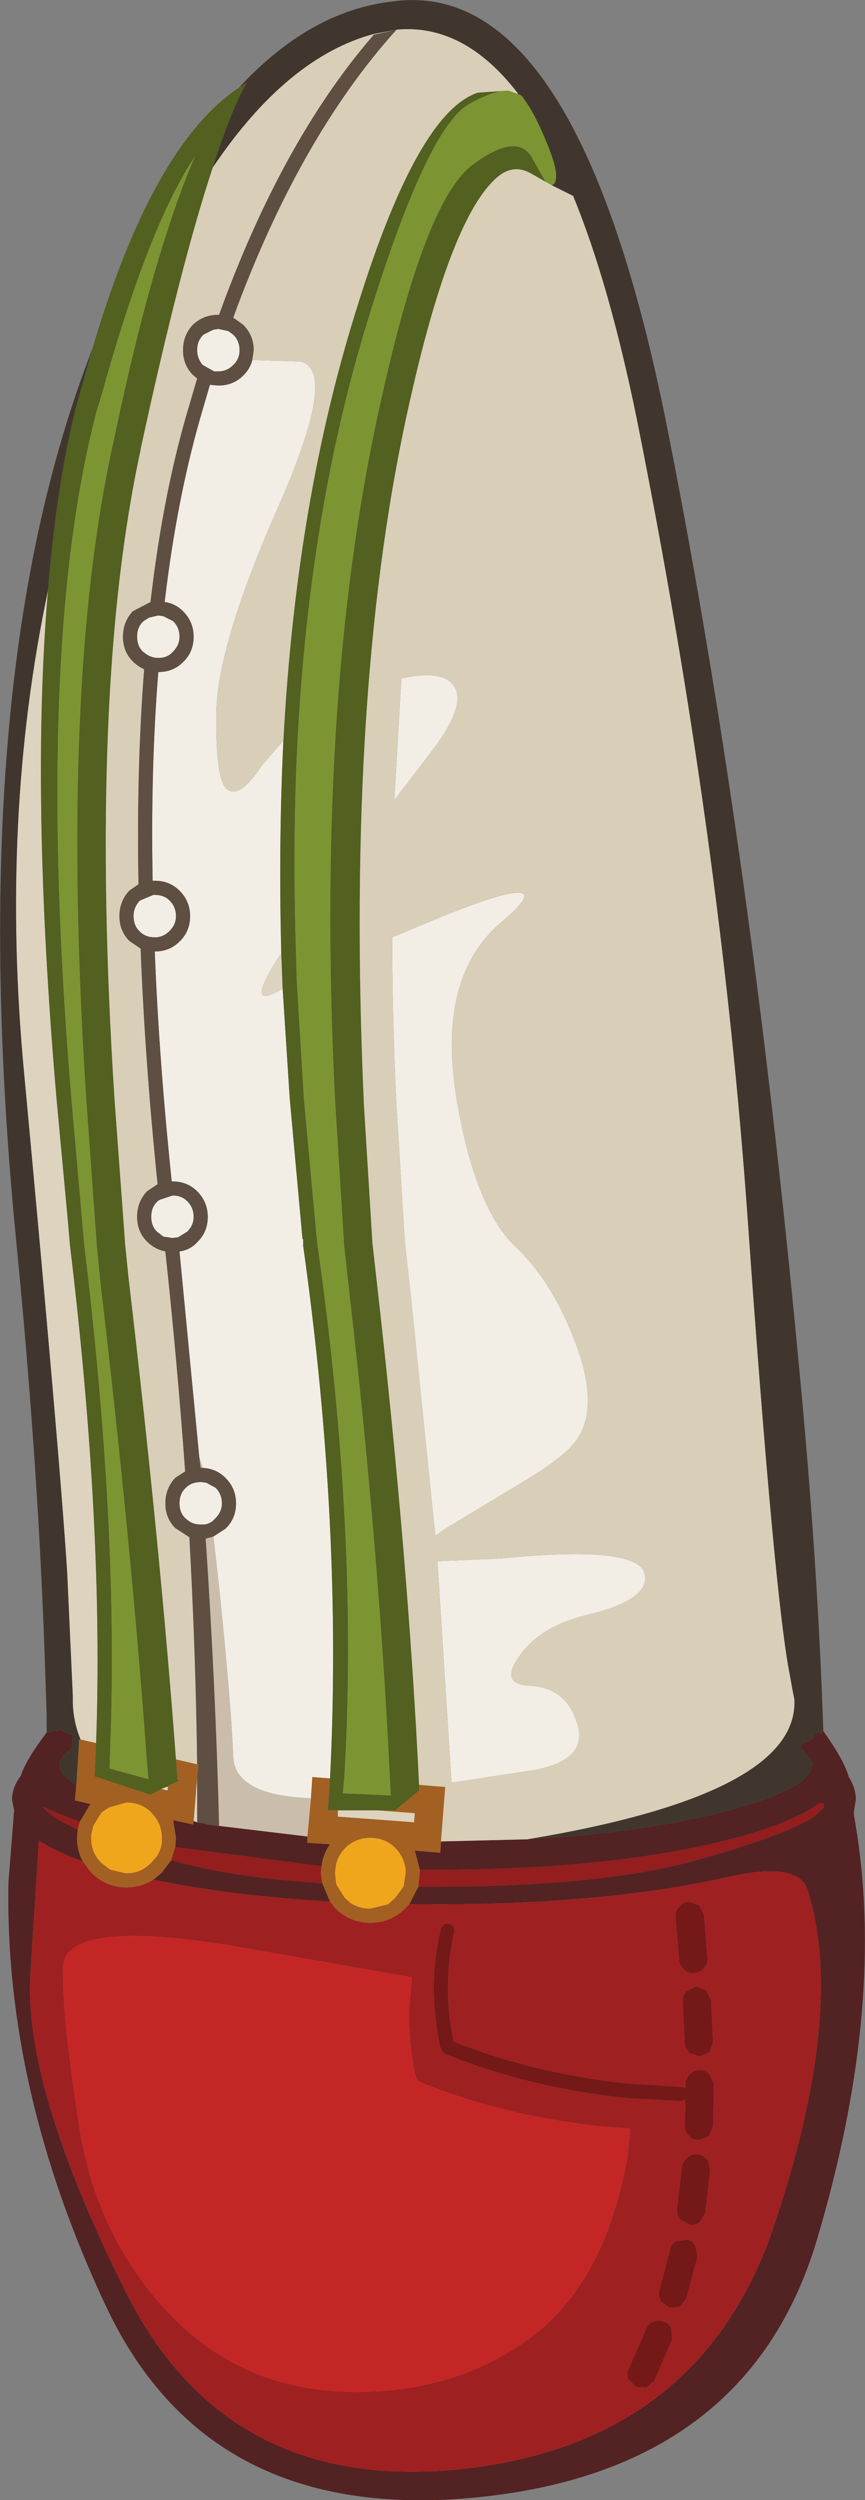 <?xml version="1.0" encoding="UTF-8" standalone="no"?>
<svg xmlns:ffdec="https://www.free-decompiler.com/flash" xmlns:xlink="http://www.w3.org/1999/xlink" ffdec:objectType="shape" height="176.7px" width="61.2px" xmlns="http://www.w3.org/2000/svg">
  <rect width="100%" height="100%" fill="#808080" stroke="none"/>
  <g transform="matrix(1.0, 0.0, 0.0, 1.0, 26.5, 143.15)">
    <path d="M2.45 -1.1 Q2.4 1.2 2.9 3.55 L2.95 3.65 2.95 3.7 3.05 3.85 3.15 3.95 3.2 4.0 Q9.25 6.45 16.25 7.15 L18.1 7.3 17.9 9.3 Q16.3 18.35 10.8 22.25 5.3 26.15 -2.15 25.9 -9.65 25.6 -14.65 20.25 -19.7 14.85 -20.9 7.15 -22.1 -0.55 -22.05 -4.05 -22.05 -7.55 -10.2 -5.65 L2.65 -3.4 2.45 -1.1" fill="#c42626" fill-rule="evenodd" stroke="none"/>
    <path d="M-12.8 -14.4 L-12.8 -14.45 -12.55 -14.35 -12.8 -14.4" fill="#333333" fill-rule="evenodd" stroke="none"/>
    <path d="M-0.05 -140.75 L1.55 -141.05 -0.05 -140.7 -0.05 -140.75 M-6.45 -90.8 Q-6.8 -83.6 -6.6 -75.8 -9.15 -71.9 -7.0 -73.0 L-6.5 -73.25 -6.0 -65.5 -5.1 -55.6 -5.05 -55.55 -5.05 -55.2 -5.05 -55.1 Q-2.25 -35.2 -3.15 -17.45 L-4.4 -17.55 -4.5 -16.05 Q-9.9 -16.25 -10.0 -19.0 -10.15 -22.8 -11.0 -31.0 L-11.4 -34.55 -10.55 -35.1 -10.5 -35.15 Q-9.8 -35.85 -9.8 -36.9 -9.8 -37.95 -10.55 -38.7 -11.2 -39.35 -12.15 -39.4 L-12.4 -40.15 -13.8 -54.7 Q-13.05 -54.8 -12.55 -55.35 L-12.5 -55.4 Q-11.8 -56.1 -11.8 -57.15 -11.8 -58.2 -12.55 -58.95 -13.25 -59.65 -14.3 -59.65 L-14.35 -59.65 Q-15.25 -68.25 -15.55 -75.9 -14.5 -75.9 -13.8 -76.6 L-13.75 -76.65 Q-13.05 -77.35 -13.05 -78.4 -13.05 -79.45 -13.8 -80.2 -14.5 -80.9 -15.55 -80.9 L-15.7 -80.9 Q-15.85 -88.8 -15.3 -95.65 -14.25 -95.65 -13.55 -96.35 L-13.5 -96.4 Q-12.8 -97.1 -12.8 -98.15 -12.8 -99.2 -13.55 -99.95 -14.1 -100.5 -14.85 -100.6 -13.95 -108.25 -12.1 -114.4 L-11.65 -115.95 -11.05 -115.9 Q-10.0 -115.9 -9.3 -116.6 L-9.25 -116.65 Q-8.8 -117.1 -8.65 -117.7 L-5.3 -117.6 Q-2.5 -117.1 -6.85 -107.25 -11.2 -97.4 -11.2 -92.6 -11.25 -87.8 -10.35 -87.3 -9.45 -86.8 -8.0 -89.0 L-6.45 -90.8 M2.15 -95.25 Q4.95 -95.8 5.65 -94.6 6.5 -93.25 4.0 -90.0 L1.4 -86.6 1.9 -95.2 2.15 -95.25 M5.1 -78.5 Q13.55 -81.85 9.0 -78.0 4.3 -74.05 5.85 -65.2 7.15 -57.7 10.0 -55.0 12.55 -52.6 14.15 -48.4 16.1 -43.4 14.0 -41.0 13.05 -39.9 9.9 -38.05 L5.0 -35.1 4.3 -34.6 2.55 -51.75 2.15 -55.3 1.55 -65.05 Q1.25 -71.2 1.25 -76.9 L5.1 -78.5 M9.0 -33.0 Q18.55 -33.95 19.1 -31.95 19.6 -30.1 15.0 -29.0 11.7 -28.2 10.25 -26.1 8.8 -24.1 11.0 -24.0 13.55 -23.9 14.35 -21.3 15.15 -18.65 11.0 -18.0 L5.45 -17.15 4.45 -32.8 9.0 -33.0 M-9.55 -118.4 Q-9.55 -117.85 -9.9 -117.45 L-10.0 -117.35 Q-10.45 -116.9 -11.05 -116.9 L-11.35 -116.9 -12.15 -117.35 -12.2 -117.4 Q-12.55 -117.85 -12.55 -118.4 -12.55 -119.05 -12.15 -119.45 L-12.1 -119.5 -11.4 -119.85 -11.05 -119.9 -10.35 -119.75 -10.0 -119.5 Q-9.55 -119.05 -9.55 -118.4 M-16.35 -99.25 L-15.95 -99.5 -15.3 -99.65 -14.95 -99.6 -14.25 -99.25 Q-13.8 -98.8 -13.8 -98.15 -13.8 -97.55 -14.25 -97.1 -14.65 -96.65 -15.25 -96.65 L-15.3 -96.65 Q-15.8 -96.65 -16.2 -96.95 L-16.4 -97.1 Q-16.8 -97.5 -16.8 -98.15 -16.8 -98.8 -16.4 -99.2 L-16.35 -99.25 M-16.6 -79.5 L-15.65 -79.9 -15.55 -79.9 Q-14.9 -79.9 -14.5 -79.5 -14.05 -79.05 -14.05 -78.4 -14.05 -77.8 -14.5 -77.35 -14.95 -76.9 -15.55 -76.9 -16.2 -76.9 -16.6 -77.3 L-16.65 -77.35 Q-17.05 -77.75 -17.05 -78.4 -17.05 -79.0 -16.65 -79.45 L-16.6 -79.5 M-13.9 -55.7 L-14.3 -55.65 -14.95 -55.75 -15.4 -56.1 Q-15.8 -56.5 -15.8 -57.15 -15.8 -57.8 -15.4 -58.2 L-15.35 -58.25 -15.2 -58.35 -14.3 -58.65 -14.25 -58.65 Q-13.65 -58.65 -13.25 -58.25 -12.8 -57.8 -12.8 -57.15 -12.8 -56.55 -13.25 -56.1 L-13.9 -55.7 M-13.3 -38.05 Q-12.9 -38.4 -12.3 -38.4 L-12.25 -38.4 -11.9 -38.35 -11.25 -38.0 Q-10.8 -37.55 -10.8 -36.9 -10.8 -36.3 -11.25 -35.85 L-11.5 -35.6 Q-11.75 -35.45 -12.0 -35.4 L-12.3 -35.4 Q-12.8 -35.4 -13.15 -35.65 L-13.4 -35.85 Q-13.8 -36.25 -13.8 -36.9 -13.8 -37.55 -13.4 -37.95 L-13.35 -38.0 -13.3 -38.05" fill="#f2eee6" fill-rule="evenodd" stroke="none"/>
    <path d="M3.2 -11.0 L4.35 -11.0 Q15.95 -11.0 24.15 -12.9 29.4 -14.15 31.45 -15.7 L31.5 -15.7 31.75 -15.7 31.8 -15.4 31.2 -14.85 31.25 -14.85 Q29.3 -13.5 22.7 -11.65 16.0 -9.8 4.2 -9.8 L3.1 -9.8 3.2 -10.75 3.2 -11.0 M-21.0 -13.85 Q-22.2 -14.4 -22.85 -14.85 L-23.45 -15.4 -23.45 -15.45 Q-22.4 -14.95 -20.85 -14.4 L-21.0 -13.85 M-3.75 -11.25 L-3.8 -10.75 -3.7 -10.05 Q-10.05 -10.45 -14.3 -11.65 L-14.4 -11.65 -14.1 -12.6 -3.75 -11.25" fill="#941d1d" fill-rule="evenodd" stroke="none"/>
    <path d="M10.8 -13.15 Q18.05 -13.55 23.7 -14.85 28.35 -15.95 30.25 -17.25 L30.25 -17.3 30.7 -17.75 31.0 -18.4 31.0 -18.55 30.3 -19.45 30.2 -19.55 30.1 -19.75 30.2 -19.85 30.55 -20.05 Q31.05 -20.15 31.1 -20.45 31.15 -20.75 31.45 -20.65 31.75 -20.55 31.65 -20.75 31.55 -21.0 31.75 -20.8 33.25 -18.7 33.55 -17.55 34.05 -16.8 34.05 -15.95 L33.9 -15.0 34.15 -13.45 Q36.05 -0.8 31.3 15.15 26.45 31.4 7.35 33.35 -11.8 35.3 -19.05 19.75 -26.2 4.5 -25.9 -10.15 L-25.5 -15.2 -25.65 -15.95 Q-25.65 -16.75 -25.1 -17.55 L-25.05 -17.6 -25.0 -17.7 Q-24.7 -18.7 -23.2 -20.7 L-22.75 -20.8 -22.35 -20.85 Q-22.15 -20.95 -21.9 -20.7 L-21.45 -20.55 -21.35 -20.55 -21.4 -19.65 -21.6 -19.45 Q-22.25 -18.95 -22.3 -18.4 -22.25 -17.85 -21.55 -17.3 L-21.5 -17.25 -21.1 -17.0 -21.2 -15.9 -20.1 -15.65 -20.85 -14.4 Q-22.4 -14.95 -23.45 -15.45 L-23.45 -15.4 -22.85 -14.85 Q-22.2 -14.4 -21.0 -13.85 L-21.05 -13.25 Q-21.05 -12.35 -20.65 -11.6 -22.6 -12.3 -23.75 -13.05 L-24.35 -3.65 Q-24.85 4.3 -17.65 18.75 -10.5 33.15 6.25 31.35 23.0 29.5 28.2 14.35 33.35 -0.85 30.65 -9.55 30.0 -11.65 24.85 -10.45 16.3 -8.55 4.2 -8.55 L2.45 -8.55 3.1 -9.8 4.2 -9.8 Q16.0 -9.8 22.7 -11.65 29.3 -13.5 31.25 -14.85 L31.2 -14.85 31.8 -15.4 31.75 -15.7 31.5 -15.7 31.45 -15.7 Q29.4 -14.15 24.15 -12.9 15.95 -11.0 4.35 -11.0 L3.2 -11.0 2.85 -12.35 4.65 -12.2 4.7 -13.0 10.8 -13.15 M-3.15 -8.75 Q-10.15 -9.15 -15.65 -10.3 L-15.1 -10.75 -15.05 -10.8 -14.4 -11.65 -14.3 -11.65 Q-10.05 -10.45 -3.7 -10.05 L-3.15 -8.75 M-12.55 -14.35 L-11.95 -14.25 -11.85 -14.2 -4.75 -13.35 -4.75 -12.9 -3.15 -12.8 Q-3.65 -12.1 -3.75 -11.25 L-14.1 -12.6 -14.05 -13.25 -14.25 -14.5 -12.85 -14.2 -12.8 -14.4 -12.55 -14.35" fill="#532222" fill-rule="evenodd" stroke="none"/>
    <path d="M5.6 -7.0 L5.25 -7.2 4.9 -7.15 4.7 -6.85 Q4.25 -5.0 4.2 -3.1 4.15 -0.8 4.65 1.55 L4.7 1.65 4.7 1.7 4.8 1.85 4.9 1.95 4.95 2.0 Q11.0 4.45 18.0 5.15 L21.65 5.35 22.0 5.25 21.95 7.1 Q21.95 7.5 22.25 7.8 22.5 8.1 22.95 8.1 L23.65 7.85 23.95 7.15 24.0 4.15 23.7 3.45 Q23.4 3.15 23.0 3.15 22.6 3.15 22.3 3.45 22.0 3.75 22.0 4.15 L22.0 4.5 Q21.85 4.35 21.7 4.35 L17.8 4.1 Q11.25 3.4 5.6 1.15 5.15 -0.9 5.2 -2.9 5.2 -4.8 5.65 -6.65 L5.6 -7.0 M2.45 -8.55 L4.2 -8.55 Q16.3 -8.55 24.85 -10.45 30.0 -11.65 30.65 -9.55 33.35 -0.85 28.2 14.35 23.0 29.5 6.25 31.35 -10.5 33.15 -17.65 18.75 -24.85 4.3 -24.35 -3.65 L-23.75 -13.05 Q-22.6 -12.3 -20.65 -11.6 L-20.05 -10.8 Q-19.0 -9.75 -17.55 -9.75 -16.5 -9.75 -15.65 -10.3 -10.15 -9.15 -3.15 -8.75 L-2.8 -8.3 Q-1.75 -7.25 -0.3 -7.25 1.15 -7.25 2.15 -8.25 L2.2 -8.3 2.45 -8.55 M2.45 -1.1 L2.65 -3.4 -10.2 -5.65 Q-22.05 -7.55 -22.05 -4.05 -22.1 -0.55 -20.9 7.15 -19.7 14.85 -14.65 20.25 -9.65 25.6 -2.15 25.9 5.3 26.15 10.8 22.25 16.3 18.35 17.9 9.3 L18.1 7.3 16.25 7.15 Q9.25 6.45 3.2 4.0 L3.15 3.95 3.05 3.85 2.95 3.7 2.95 3.65 2.9 3.55 Q2.4 1.2 2.45 -1.1 M21.3 -7.65 L21.55 -4.6 Q21.6 -4.2 21.9 -3.95 22.2 -3.65 22.65 -3.7 23.05 -3.75 23.3 -4.05 23.6 -4.35 23.55 -4.75 L23.3 -7.85 22.95 -8.5 22.2 -8.75 Q21.8 -8.7 21.55 -8.35 21.25 -8.05 21.3 -7.65 M21.8 -1.65 L21.95 1.25 Q21.95 1.65 22.3 1.95 L23.0 2.2 23.7 1.9 23.95 1.2 23.8 -1.8 23.45 -2.5 22.75 -2.75 22.05 -2.4 Q21.8 -2.1 21.8 -1.65 M22.15 9.35 Q21.8 9.6 21.75 10.0 L21.4 13.0 Q21.35 13.4 21.6 13.7 L22.3 14.1 Q22.7 14.15 23.0 13.9 L23.4 13.25 23.75 10.2 23.55 9.5 Q23.25 9.15 22.85 9.1 22.45 9.05 22.15 9.35 M21.35 15.25 Q20.95 15.45 20.9 15.9 L20.15 18.75 Q20.05 19.1 20.25 19.5 L20.85 19.95 21.6 19.9 22.05 19.3 22.85 16.35 22.7 15.6 Q22.5 15.2 22.1 15.15 L21.35 15.25 M20.45 20.95 Q20.05 20.8 19.7 20.95 19.3 21.1 19.2 21.5 L18.0 24.25 Q17.8 24.6 17.95 25.0 L18.5 25.55 19.25 25.6 19.8 25.1 21.05 22.2 21.0 21.45 Q20.85 21.05 20.45 20.95" fill="#9f2020" fill-rule="evenodd" stroke="none"/>
    <path d="M-6.6 -75.8 L-6.5 -73.25 -7.0 -73.0 Q-9.15 -71.9 -6.6 -75.8 M-2.6 -15.2 L0.15 -15.2 2.85 -15.0 2.8 -14.35 -2.6 -14.75 -2.6 -15.2 M-12.55 -17.55 L-12.55 -14.35 -12.8 -14.45 -12.55 -17.55 M-23.1 -101.45 Q-24.35 -87.0 -22.5 -65.5 L-21.7 -56.9 -21.55 -55.15 Q-19.15 -35.25 -19.7 -19.95 L-20.8 -20.2 Q-21.3 -21.4 -21.35 -22.75 L-21.35 -23.3 -21.75 -32.05 Q-22.3 -40.6 -24.8 -67.35 -26.5 -85.35 -23.1 -101.45 M-15.1 -16.7 L-14.75 -16.85 -14.6 -16.85 -14.65 -16.6 -15.1 -16.7" fill="#ded3be" fill-rule="evenodd" stroke="none"/>
    <path d="M5.6 -7.0 L5.65 -6.65 Q5.2 -4.8 5.2 -2.9 5.15 -0.9 5.6 1.15 11.25 3.4 17.8 4.1 L21.7 4.35 Q21.85 4.35 22.0 4.5 L22.0 4.15 Q22.0 3.75 22.3 3.45 22.6 3.15 23.0 3.15 23.4 3.15 23.7 3.45 L24.0 4.15 23.95 7.15 23.65 7.85 22.95 8.1 Q22.5 8.1 22.25 7.8 21.95 7.5 21.95 7.1 L22.0 5.25 21.65 5.35 18.0 5.15 Q11.0 4.45 4.95 2.0 L4.9 1.95 4.8 1.85 4.7 1.7 4.7 1.65 4.65 1.55 Q4.15 -0.8 4.2 -3.1 4.25 -5.0 4.7 -6.85 L4.9 -7.15 5.25 -7.2 5.6 -7.0 M20.45 20.95 Q20.85 21.05 21.0 21.45 L21.05 22.2 19.8 25.1 19.25 25.6 18.5 25.55 17.95 25.0 Q17.8 24.6 18.0 24.25 L19.2 21.5 Q19.3 21.1 19.7 20.95 20.05 20.8 20.45 20.95 M21.35 15.25 L22.1 15.15 Q22.5 15.2 22.7 15.6 L22.85 16.35 22.05 19.3 21.6 19.9 20.85 19.95 20.25 19.5 Q20.05 19.1 20.15 18.75 L20.9 15.9 Q20.95 15.45 21.35 15.25 M22.15 9.35 Q22.45 9.05 22.85 9.1 23.25 9.15 23.55 9.5 L23.75 10.2 23.4 13.25 23.0 13.9 Q22.7 14.15 22.3 14.1 L21.6 13.7 Q21.35 13.4 21.4 13.0 L21.75 10.0 Q21.8 9.6 22.15 9.35 M21.8 -1.65 Q21.8 -2.1 22.05 -2.4 L22.75 -2.75 23.45 -2.5 23.8 -1.8 23.95 1.2 23.7 1.9 23.0 2.2 22.3 1.95 Q21.95 1.65 21.95 1.25 L21.8 -1.65 M21.3 -7.65 Q21.25 -8.05 21.55 -8.35 21.8 -8.7 22.2 -8.75 L22.95 -8.5 23.3 -7.85 23.55 -4.75 Q23.6 -4.35 23.3 -4.05 23.05 -3.75 22.65 -3.7 22.2 -3.65 21.9 -3.95 21.6 -4.2 21.55 -4.6 L21.3 -7.65" fill="#741818" fill-rule="evenodd" stroke="none"/>
    <path d="M-3.15 -17.45 L-3.3 -15.2 -2.6 -15.2 -2.6 -14.75 2.8 -14.35 2.85 -15.0 0.15 -15.2 1.45 -15.2 3.15 -16.6 3.15 -17.0 5.0 -16.85 4.7 -13.0 4.65 -12.2 2.85 -12.35 3.2 -11.0 3.2 -10.75 3.1 -9.8 2.45 -8.55 2.2 -8.3 2.15 -8.25 Q1.15 -7.25 -0.3 -7.25 -1.75 -7.25 -2.8 -8.3 L-3.15 -8.75 -3.7 -10.05 -3.8 -10.75 -3.75 -11.25 Q-3.65 -12.1 -3.15 -12.8 L-4.75 -12.9 -4.75 -13.35 -4.5 -16.05 -4.4 -17.55 -3.15 -17.45 M1.55 -12.45 L1.45 -12.55 Q0.75 -13.25 -0.3 -13.25 -1.2 -13.25 -1.9 -12.7 L-2.05 -12.55 -2.1 -12.5 Q-2.65 -11.95 -2.75 -11.2 L-2.8 -10.75 -2.7 -9.95 -2.1 -9.0 -1.7 -8.65 Q-1.1 -8.25 -0.3 -8.25 L0.95 -8.55 1.45 -9.0 2.05 -9.8 2.2 -10.75 2.2 -11.0 Q2.1 -11.85 1.55 -12.45 M-20.65 -11.6 Q-21.05 -12.35 -21.05 -13.25 L-21.0 -13.85 -20.85 -14.4 -20.1 -15.65 -21.2 -15.9 -21.1 -17.0 -20.9 -20.2 -20.8 -20.2 -19.7 -19.95 -19.8 -17.6 -15.85 -16.3 -15.1 -16.7 -14.65 -16.6 -14.6 -16.85 -14.75 -16.85 -13.85 -17.3 -13.95 -17.4 -14.05 -18.8 -12.55 -18.45 -12.45 -18.45 -12.55 -17.55 -12.8 -14.45 -12.8 -14.4 -12.85 -14.2 -14.25 -14.5 -14.05 -13.25 -14.1 -12.6 -14.4 -11.65 -15.05 -10.8 -15.1 -10.75 -15.65 -10.3 Q-16.5 -9.75 -17.55 -9.75 -19.0 -9.75 -20.05 -10.8 L-20.65 -11.6 M-19.3 -15.05 L-19.35 -15.0 -19.9 -14.1 -20.05 -13.45 -20.05 -13.25 Q-20.05 -12.2 -19.35 -11.5 L-18.7 -11.0 -17.6 -10.75 -17.55 -10.75 Q-16.5 -10.75 -15.8 -11.5 L-15.4 -11.95 Q-15.15 -12.35 -15.05 -12.85 L-15.05 -13.25 Q-15.05 -14.1 -15.55 -14.75 L-15.8 -15.05 Q-16.5 -15.75 -17.55 -15.75 L-18.8 -15.4 -19.3 -15.05" fill="#a36023" fill-rule="evenodd" stroke="none"/>
    <path d="M1.55 -12.45 Q2.1 -11.85 2.2 -11.0 L2.2 -10.75 2.05 -9.8 1.45 -9.0 0.95 -8.55 -0.3 -8.25 Q-1.1 -8.25 -1.7 -8.65 L-2.1 -9.0 -2.7 -9.95 -2.8 -10.75 -2.75 -11.2 Q-2.65 -11.95 -2.1 -12.5 L-2.05 -12.55 -1.9 -12.7 Q-1.2 -13.25 -0.3 -13.25 0.75 -13.25 1.45 -12.55 L1.55 -12.45 M-19.3 -15.05 L-18.8 -15.4 -17.55 -15.75 Q-16.5 -15.75 -15.8 -15.05 L-15.55 -14.75 Q-15.05 -14.1 -15.05 -13.25 L-15.05 -12.85 Q-15.15 -12.35 -15.4 -11.95 L-15.8 -11.5 Q-16.5 -10.75 -17.55 -10.75 L-17.6 -10.75 -18.7 -11.0 -19.35 -11.5 Q-20.05 -12.2 -20.05 -13.25 L-20.05 -13.45 -19.9 -14.1 -19.35 -15.0 -19.3 -15.05" fill="#f0a61c" fill-rule="evenodd" stroke="none"/>
    <path d="M10.3 -136.45 L10.5 -136.35 10.5 -136.25 10.3 -136.45 M-9.6 -136.95 L-9.05 -137.3 Q-10.2 -135.25 -11.45 -131.3 -13.75 -124.35 -16.55 -111.4 L-16.55 -111.35 Q-20.25 -94.35 -18.4 -65.5 L-17.65 -55.3 -17.65 -55.25 -17.4 -52.8 Q-15.15 -33.7 -14.05 -18.8 L-13.95 -17.4 -13.85 -17.3 -14.75 -16.85 -15.1 -16.7 -15.85 -16.3 -19.8 -17.6 -19.7 -19.95 Q-19.15 -35.25 -21.55 -55.15 L-21.7 -56.9 -22.5 -65.5 Q-24.35 -87.0 -23.1 -101.45 -22.5 -109.0 -21.05 -114.65 L-19.95 -118.55 Q-15.7 -132.9 -9.6 -136.95 M-6.45 -90.8 Q-5.55 -107.85 -1.2 -121.55 3.05 -135.2 7.3 -136.6 L9.45 -136.75 Q8.4 -136.75 6.7 -135.8 3.8 -134.2 -0.25 -121.25 -4.45 -108.0 -5.4 -91.7 -5.8 -84.75 -5.6 -77.2 L-5.5 -73.75 -5.0 -65.5 -4.1 -55.7 -4.1 -55.8 -4.05 -55.25 Q-1.1 -34.55 -2.15 -17.4 L-2.25 -16.4 1.15 -16.25 1.1 -17.15 Q0.35 -33.15 -1.75 -51.5 L-2.15 -55.1 -2.8 -65.5 Q-4.25 -94.65 0.65 -115.7 3.7 -129.2 7.0 -131.55 10.25 -133.95 11.25 -131.8 L12.1 -130.3 11.05 -130.9 Q9.8 -131.6 8.65 -130.6 5.45 -127.8 2.6 -115.25 -2.1 -94.9 -0.75 -65.05 L-0.15 -55.3 0.25 -51.75 Q2.4 -32.7 3.15 -17.0 L3.15 -16.6 1.45 -15.2 0.15 -15.2 -2.6 -15.2 -3.3 -15.2 -3.15 -17.45 Q-2.25 -35.2 -5.05 -55.1 L-5.05 -55.2 -5.05 -55.55 -5.1 -55.6 -6.0 -65.5 -6.5 -73.25 -6.6 -75.8 Q-6.8 -83.6 -6.45 -90.8 M-15.4 -124.45 Q-14.0 -129.15 -12.7 -132.1 -16.0 -127.2 -19.35 -115.1 L-19.65 -114.15 Q-24.1 -97.2 -21.45 -65.5 L-20.7 -57.0 -20.7 -56.95 -20.55 -55.25 Q-18.1 -35.0 -18.7 -19.75 L-18.75 -18.15 -16.0 -17.4 -16.15 -19.25 Q-17.25 -34.3 -19.4 -52.55 L-19.65 -55.1 -20.4 -65.5 Q-22.3 -94.6 -18.5 -111.8 -16.95 -119.2 -15.4 -124.45" fill="#526020" fill-rule="evenodd" stroke="none"/>
    <path d="M10.5 -136.25 Q11.35 -135.15 12.25 -132.9 13.15 -130.7 12.7 -130.15 L12.55 -130.05 12.1 -130.3 11.25 -131.8 Q10.25 -133.95 7.0 -131.55 3.7 -129.2 0.65 -115.7 -4.25 -94.65 -2.8 -65.5 L-2.15 -55.1 -1.75 -51.5 Q0.35 -33.15 1.1 -17.15 L1.15 -16.25 -2.25 -16.4 -2.15 -17.4 Q-1.1 -34.55 -4.05 -55.25 L-4.1 -55.8 -4.1 -55.7 -5.0 -65.5 -5.5 -73.75 -5.6 -77.2 Q-5.8 -84.75 -5.4 -91.7 -4.45 -108.0 -0.25 -121.25 3.8 -134.2 6.7 -135.8 8.4 -136.75 9.45 -136.75 L10.15 -136.5 10.3 -136.45 10.5 -136.25 M-15.4 -124.45 Q-16.95 -119.2 -18.5 -111.8 -22.3 -94.6 -20.4 -65.5 L-19.65 -55.1 -19.4 -52.55 Q-17.25 -34.3 -16.15 -19.25 L-16.0 -17.4 -18.75 -18.15 -18.7 -19.75 Q-18.1 -35.0 -20.55 -55.25 L-20.7 -56.95 -20.7 -57.0 -21.45 -65.5 Q-24.1 -97.2 -19.65 -114.15 L-19.35 -115.1 Q-16.0 -127.2 -12.7 -132.1 -14.0 -129.15 -15.4 -124.45" fill="#7d9432" fill-rule="evenodd" stroke="none"/>
    <path d="M10.5 -136.25 L10.5 -136.35 10.3 -136.45 10.15 -136.5 10.1 -136.6 Q6.3 -141.5 1.55 -141.05 L-0.05 -140.75 Q-6.2 -139.1 -11.45 -131.3 -10.2 -135.25 -9.05 -137.3 L-9.6 -136.95 Q-4.55 -142.4 1.3 -143.05 10.75 -144.35 16.65 -128.1 18.8 -122.2 20.5 -113.95 26.5 -84.15 30.0 -46.9 31.35 -32.95 31.75 -20.8 31.55 -21.0 31.65 -20.75 31.75 -20.55 31.45 -20.65 31.15 -20.75 31.1 -20.45 31.05 -20.15 30.55 -20.05 L30.2 -19.85 30.1 -19.75 30.2 -19.55 30.3 -19.45 31.0 -18.55 31.0 -18.4 30.7 -17.75 30.25 -17.3 30.25 -17.25 Q28.35 -15.95 23.7 -14.85 18.05 -13.55 10.8 -13.15 30.05 -16.35 29.7 -23.05 L29.55 -23.8 29.4 -24.65 Q28.3 -30.05 26.4 -56.95 24.5 -83.85 18.55 -113.55 16.6 -123.1 14.05 -129.3 L12.55 -130.05 12.7 -130.15 Q13.15 -130.7 12.25 -132.9 11.35 -135.15 10.5 -136.25 M-21.1 -17.0 L-21.5 -17.25 -21.55 -17.3 Q-22.25 -17.85 -22.3 -18.4 -22.25 -18.95 -21.6 -19.45 L-21.4 -19.65 -21.35 -20.55 -21.45 -20.55 -21.9 -20.7 Q-22.15 -20.95 -22.35 -20.85 L-22.75 -20.8 -23.2 -20.7 -23.2 -21.95 -23.3 -24.95 Q-23.75 -39.15 -25.35 -55.4 -29.15 -94.1 -20.3 -117.6 L-19.95 -118.55 -21.05 -114.65 Q-22.5 -109.0 -23.1 -101.45 -26.5 -85.35 -24.8 -67.35 -22.3 -40.6 -21.75 -32.05 L-21.35 -23.3 -21.35 -22.75 Q-21.3 -21.4 -20.8 -20.2 L-20.9 -20.2 -21.1 -17.0" fill="#40362d" fill-rule="evenodd" stroke="none"/>
    <path d="M-12.4 -40.15 L-12.15 -39.4 -12.3 -39.4 -12.4 -40.15 M-11.4 -34.55 L-11.0 -31.0 Q-10.15 -22.8 -10.0 -19.0 -9.9 -16.25 -4.5 -16.05 L-4.75 -13.35 -11.85 -14.2 -11.05 -14.1 -11.0 -14.1 Q-11.25 -24.0 -11.95 -34.4 L-11.4 -34.55" fill="#cbbdab" fill-rule="evenodd" stroke="none"/>
    <path d="M12.55 -130.05 L14.05 -129.3 Q16.6 -123.1 18.55 -113.55 24.5 -83.85 26.4 -56.95 28.3 -30.05 29.4 -24.65 L29.55 -23.8 29.7 -23.05 Q30.05 -16.35 10.8 -13.15 L4.7 -13.0 5.0 -16.85 3.15 -17.0 Q2.4 -32.7 0.25 -51.75 L-0.15 -55.3 -0.75 -65.05 Q-2.1 -94.9 2.6 -115.25 5.45 -127.8 8.65 -130.6 9.8 -131.6 11.05 -130.9 L12.1 -130.3 12.55 -130.05 M-11.45 -131.3 Q-6.2 -139.1 -0.05 -140.75 L-0.05 -140.7 Q-6.55 -133.2 -11.0 -120.9 L-11.05 -120.9 Q-12.1 -120.9 -12.85 -120.2 -13.55 -119.45 -13.55 -118.4 -13.55 -117.35 -12.85 -116.65 L-12.55 -116.4 -13.05 -114.7 Q-14.95 -108.45 -15.85 -100.6 L-17.1 -99.95 Q-17.8 -99.2 -17.8 -98.15 -17.8 -97.1 -17.1 -96.4 -16.75 -96.05 -16.3 -95.85 -16.85 -88.8 -16.7 -80.65 L-17.35 -80.2 Q-18.05 -79.45 -18.05 -78.4 -18.05 -77.35 -17.35 -76.65 L-16.55 -76.1 Q-16.25 -68.25 -15.35 -59.45 L-16.1 -58.95 Q-16.8 -58.2 -16.8 -57.15 -16.8 -56.1 -16.1 -55.4 -15.55 -54.85 -14.8 -54.7 -13.95 -46.8 -13.4 -39.15 L-14.1 -38.7 Q-14.8 -37.95 -14.8 -36.9 -14.8 -35.85 -14.1 -35.15 L-13.1 -34.5 Q-12.65 -26.3 -12.55 -18.45 L-14.05 -18.8 Q-15.15 -33.7 -17.4 -52.8 L-17.65 -55.25 -17.65 -55.3 -18.4 -65.5 Q-20.25 -94.35 -16.55 -111.35 L-16.55 -111.4 Q-13.75 -124.35 -11.45 -131.3 M1.55 -141.05 Q6.3 -141.5 10.1 -136.6 L10.15 -136.5 9.45 -136.75 7.3 -136.6 Q3.05 -135.2 -1.2 -121.55 -5.55 -107.85 -6.45 -90.8 L-8.0 -89.0 Q-9.45 -86.8 -10.35 -87.3 -11.25 -87.8 -11.2 -92.6 -11.2 -97.4 -6.85 -107.25 -2.5 -117.1 -5.3 -117.6 L-8.65 -117.7 -8.55 -118.4 Q-8.55 -119.45 -9.3 -120.2 L-10.0 -120.7 Q-5.35 -133.4 1.55 -141.05 M9.0 -33.0 L4.45 -32.8 5.45 -17.15 11.0 -18.0 Q15.15 -18.65 14.35 -21.3 13.55 -23.9 11.0 -24.0 8.8 -24.1 10.25 -26.1 11.7 -28.2 15.0 -29.0 19.6 -30.1 19.1 -31.95 18.55 -33.95 9.0 -33.0 M5.1 -78.5 L1.25 -76.9 Q1.25 -71.2 1.55 -65.05 L2.15 -55.3 2.55 -51.75 4.3 -34.6 5.0 -35.1 9.9 -38.05 Q13.05 -39.9 14.0 -41.0 16.1 -43.4 14.15 -48.4 12.55 -52.6 10.0 -55.0 7.15 -57.7 5.85 -65.2 4.3 -74.05 9.0 -78.0 13.55 -81.85 5.1 -78.5 M2.15 -95.25 L1.9 -95.2 1.4 -86.6 4.0 -90.0 Q6.5 -93.25 5.65 -94.6 4.95 -95.8 2.15 -95.25" fill="#d9ceb7" fill-rule="evenodd" stroke="none"/>
    <path d="M-0.05 -140.7 L1.55 -141.05 Q-5.35 -133.4 -10.0 -120.7 L-9.3 -120.2 Q-8.55 -119.45 -8.55 -118.4 L-8.65 -117.7 Q-8.8 -117.1 -9.25 -116.65 L-9.3 -116.6 Q-10.0 -115.9 -11.05 -115.9 L-11.65 -115.95 -12.1 -114.4 Q-13.95 -108.25 -14.85 -100.6 -14.1 -100.5 -13.55 -99.95 -12.8 -99.2 -12.8 -98.15 -12.8 -97.1 -13.5 -96.4 L-13.55 -96.35 Q-14.25 -95.65 -15.3 -95.65 -15.85 -88.8 -15.7 -80.9 L-15.55 -80.9 Q-14.5 -80.9 -13.8 -80.2 -13.05 -79.45 -13.05 -78.4 -13.05 -77.35 -13.75 -76.65 L-13.8 -76.6 Q-14.5 -75.9 -15.55 -75.9 -15.25 -68.25 -14.35 -59.65 L-14.3 -59.65 Q-13.25 -59.65 -12.55 -58.95 -11.8 -58.2 -11.8 -57.15 -11.8 -56.1 -12.5 -55.4 L-12.55 -55.35 Q-13.05 -54.8 -13.8 -54.7 L-12.4 -40.15 -12.3 -39.4 -12.15 -39.4 Q-11.2 -39.35 -10.55 -38.7 -9.8 -37.95 -9.8 -36.9 -9.8 -35.85 -10.5 -35.15 L-10.55 -35.1 -11.4 -34.55 -11.95 -34.4 Q-11.25 -24.0 -11.0 -14.1 L-11.05 -14.1 -11.85 -14.2 -11.95 -14.25 -12.55 -14.35 -12.55 -17.55 -12.45 -18.45 -12.55 -18.45 Q-12.65 -26.3 -13.1 -34.5 L-14.1 -35.15 Q-14.8 -35.85 -14.8 -36.9 -14.8 -37.95 -14.1 -38.7 L-13.4 -39.15 Q-13.95 -46.8 -14.8 -54.7 -15.55 -54.85 -16.1 -55.4 -16.8 -56.1 -16.8 -57.15 -16.8 -58.2 -16.1 -58.95 L-15.35 -59.45 Q-16.25 -68.25 -16.55 -76.1 L-17.35 -76.65 Q-18.05 -77.35 -18.05 -78.4 -18.05 -79.45 -17.35 -80.2 L-16.7 -80.65 Q-16.85 -88.8 -16.3 -95.85 -16.75 -96.05 -17.1 -96.4 -17.8 -97.1 -17.8 -98.15 -17.8 -99.2 -17.1 -99.95 L-15.85 -100.6 Q-14.95 -108.45 -13.05 -114.7 L-12.55 -116.4 -12.85 -116.65 Q-13.55 -117.35 -13.55 -118.4 -13.55 -119.45 -12.85 -120.2 -12.1 -120.9 -11.05 -120.9 L-11.0 -120.9 Q-6.55 -133.2 -0.05 -140.7 M-9.55 -118.4 Q-9.55 -119.05 -10.0 -119.5 L-10.35 -119.75 -11.05 -119.9 -11.4 -119.85 -12.1 -119.5 -12.15 -119.45 Q-12.55 -119.05 -12.55 -118.4 -12.55 -117.85 -12.2 -117.4 L-12.15 -117.35 -11.35 -116.9 -11.05 -116.9 Q-10.45 -116.9 -10.0 -117.35 L-9.9 -117.45 Q-9.55 -117.85 -9.55 -118.4 M-16.35 -99.25 L-16.4 -99.2 Q-16.8 -98.8 -16.8 -98.15 -16.8 -97.5 -16.4 -97.1 L-16.2 -96.95 Q-15.8 -96.65 -15.3 -96.65 L-15.25 -96.65 Q-14.65 -96.65 -14.25 -97.1 -13.8 -97.55 -13.8 -98.15 -13.8 -98.8 -14.25 -99.25 L-14.95 -99.6 -15.3 -99.65 -15.95 -99.5 -16.35 -99.25 M-16.6 -79.5 L-16.65 -79.45 Q-17.05 -79.0 -17.05 -78.4 -17.05 -77.75 -16.65 -77.35 L-16.6 -77.3 Q-16.2 -76.9 -15.55 -76.9 -14.95 -76.9 -14.5 -77.35 -14.05 -77.8 -14.05 -78.4 -14.05 -79.05 -14.5 -79.5 -14.9 -79.9 -15.55 -79.9 L-15.65 -79.9 -16.6 -79.5 M-13.3 -38.05 L-13.35 -38.0 -13.4 -37.95 Q-13.8 -37.55 -13.8 -36.9 -13.8 -36.25 -13.4 -35.85 L-13.15 -35.65 Q-12.8 -35.4 -12.3 -35.4 L-12.0 -35.4 Q-11.75 -35.45 -11.5 -35.6 L-11.25 -35.85 Q-10.8 -36.3 -10.8 -36.9 -10.8 -37.55 -11.25 -38.0 L-11.9 -38.35 -12.25 -38.4 -12.3 -38.4 Q-12.9 -38.4 -13.3 -38.05 M-13.9 -55.7 L-13.25 -56.1 Q-12.8 -56.55 -12.8 -57.15 -12.8 -57.8 -13.25 -58.25 -13.65 -58.65 -14.25 -58.65 L-14.3 -58.65 -15.2 -58.35 -15.35 -58.25 -15.4 -58.2 Q-15.8 -57.8 -15.8 -57.15 -15.8 -56.5 -15.4 -56.1 L-14.95 -55.75 -14.3 -55.65 -13.9 -55.7" fill="#5e4f42" fill-rule="evenodd" stroke="none"/>
  </g>
</svg>
